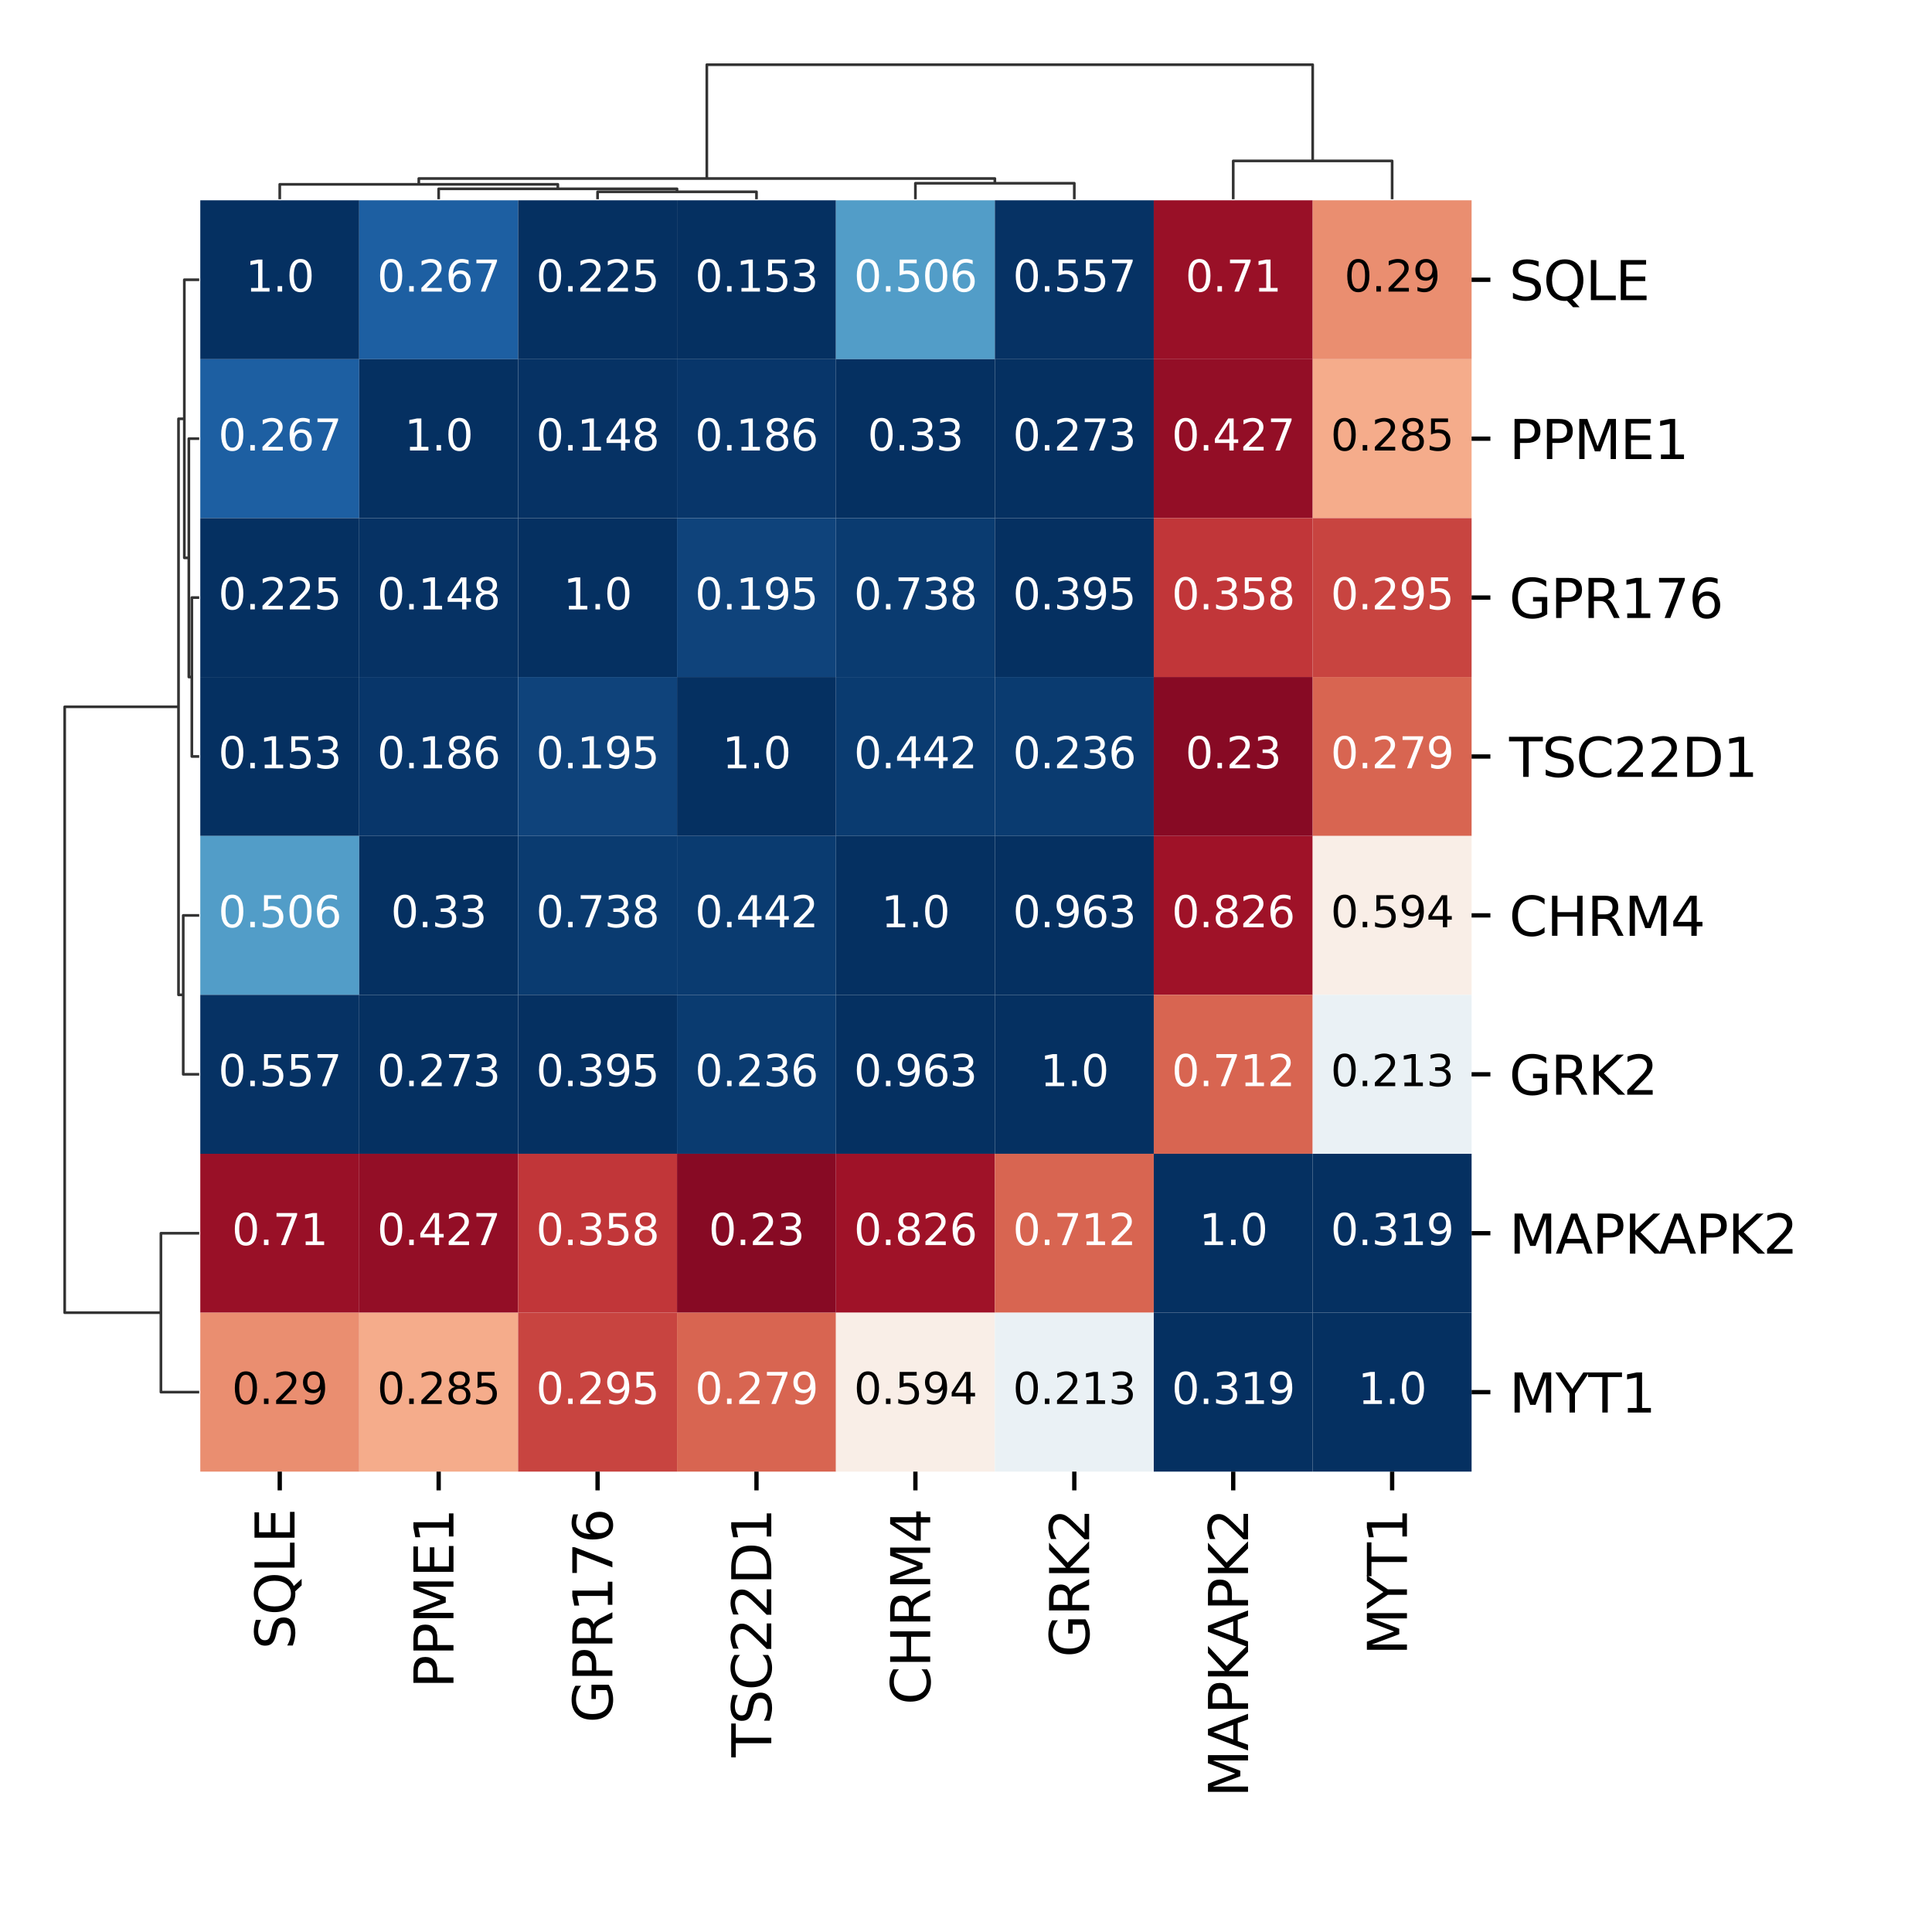 <?xml version="1.0" encoding="utf-8" standalone="no"?>
<!DOCTYPE svg PUBLIC "-//W3C//DTD SVG 1.1//EN"
  "http://www.w3.org/Graphics/SVG/1.1/DTD/svg11.dtd">
<svg xmlns:xlink="http://www.w3.org/1999/xlink" width="360pt" height="360pt" viewBox="0 0 360 360" xmlns="http://www.w3.org/2000/svg" version="1.1">
 <defs>
  <style type="text/css">*{stroke-linejoin: round; stroke-linecap: butt}</style>
 </defs>
 <g id="figure_1">
  <g id="patch_1">
   <path d="M 0 360 
L 360 360 
L 360 0 
L 0 0 
z
" style="fill: #ffffff"/>
  </g>
  <g id="axes_1">
   <g id="LineCollection_1">
    <path d="M 37.121 111.349 
L 35.745 111.349 
L 35.745 140.96 
L 37.121 140.96 
" clip-path="url(#pbe4c6b1e12)" style="fill: none; stroke: #333333; stroke-width: 0.5"/>
    <path d="M 37.121 81.738 
L 35.187 81.738 
L 35.187 126.154 
L 35.745 126.154 
" clip-path="url(#pbe4c6b1e12)" style="fill: none; stroke: #333333; stroke-width: 0.5"/>
    <path d="M 37.121 52.127 
L 34.347 52.127 
L 34.347 103.946 
L 35.187 103.946 
" clip-path="url(#pbe4c6b1e12)" style="fill: none; stroke: #333333; stroke-width: 0.5"/>
    <path d="M 37.121 170.571 
L 34.143 170.571 
L 34.143 200.182 
L 37.121 200.182 
" clip-path="url(#pbe4c6b1e12)" style="fill: none; stroke: #333333; stroke-width: 0.5"/>
    <path d="M 34.347 78.036 
L 33.263 78.036 
L 33.263 185.377 
L 34.143 185.377 
" clip-path="url(#pbe4c6b1e12)" style="fill: none; stroke: #333333; stroke-width: 0.5"/>
    <path d="M 37.121 229.793 
L 29.984 229.793 
L 29.984 259.404 
L 37.121 259.404 
" clip-path="url(#pbe4c6b1e12)" style="fill: none; stroke: #333333; stroke-width: 0.5"/>
    <path d="M 33.263 131.706 
L 12.053 131.706 
L 12.053 244.599 
L 29.984 244.599 
" clip-path="url(#pbe4c6b1e12)" style="fill: none; stroke: #333333; stroke-width: 0.5"/>
   </g>
  </g>
  <g id="axes_2">
   <g id="LineCollection_2">
    <path d="M 111.349 37.121 
L 111.349 35.745 
L 140.96 35.745 
L 140.96 37.121 
" clip-path="url(#p9eb40fc167)" style="fill: none; stroke: #333333; stroke-width: 0.5"/>
    <path d="M 81.738 37.121 
L 81.738 35.187 
L 126.154 35.187 
L 126.154 35.745 
" clip-path="url(#p9eb40fc167)" style="fill: none; stroke: #333333; stroke-width: 0.5"/>
    <path d="M 52.127 37.121 
L 52.127 34.347 
L 103.946 34.347 
L 103.946 35.187 
" clip-path="url(#p9eb40fc167)" style="fill: none; stroke: #333333; stroke-width: 0.5"/>
    <path d="M 170.571 37.121 
L 170.571 34.143 
L 200.182 34.143 
L 200.182 37.121 
" clip-path="url(#p9eb40fc167)" style="fill: none; stroke: #333333; stroke-width: 0.5"/>
    <path d="M 78.036 34.347 
L 78.036 33.263 
L 185.377 33.263 
L 185.377 34.143 
" clip-path="url(#p9eb40fc167)" style="fill: none; stroke: #333333; stroke-width: 0.5"/>
    <path d="M 229.793 37.121 
L 229.793 29.984 
L 259.404 29.984 
L 259.404 37.121 
" clip-path="url(#p9eb40fc167)" style="fill: none; stroke: #333333; stroke-width: 0.5"/>
    <path d="M 131.706 33.263 
L 131.706 12.053 
L 244.599 12.053 
L 244.599 29.984 
" clip-path="url(#p9eb40fc167)" style="fill: none; stroke: #333333; stroke-width: 0.5"/>
   </g>
  </g>
  <g id="axes_3">
   <g id="patch_2">
    <path d="M 37.321 274.21 
L 274.21 274.21 
L 274.21 37.321 
L 37.321 37.321 
z
" style="fill: #ffffff"/>
   </g>
   <g id="QuadMesh_1">
    <path d="M 37.321 37.321 
L 66.932 37.321 
L 66.932 66.932 
L 37.321 66.932 
L 37.321 37.321 
" clip-path="url(#pefe2476e19)" style="fill: #053061"/>
    <path d="M 66.932 37.321 
L 96.543 37.321 
L 96.543 66.932 
L 66.932 66.932 
L 66.932 37.321 
" clip-path="url(#pefe2476e19)" style="fill: #1d5fa2"/>
    <path d="M 96.543 37.321 
L 126.154 37.321 
L 126.154 66.932 
L 96.543 66.932 
L 96.543 37.321 
" clip-path="url(#pefe2476e19)" style="fill: #053061"/>
    <path d="M 126.154 37.321 
L 155.766 37.321 
L 155.766 66.932 
L 126.154 66.932 
L 126.154 37.321 
" clip-path="url(#pefe2476e19)" style="fill: #053061"/>
    <path d="M 155.766 37.321 
L 185.377 37.321 
L 185.377 66.932 
L 155.766 66.932 
L 155.766 37.321 
" clip-path="url(#pefe2476e19)" style="fill: #529dc8"/>
    <path d="M 185.377 37.321 
L 214.988 37.321 
L 214.988 66.932 
L 185.377 66.932 
L 185.377 37.321 
" clip-path="url(#pefe2476e19)" style="fill: #063264"/>
    <path d="M 214.988 37.321 
L 244.599 37.321 
L 244.599 66.932 
L 214.988 66.932 
L 214.988 37.321 
" clip-path="url(#pefe2476e19)" style="fill: #991027"/>
    <path d="M 244.599 37.321 
L 274.21 37.321 
L 274.21 66.932 
L 244.599 66.932 
L 244.599 37.321 
" clip-path="url(#pefe2476e19)" style="fill: #ea8e70"/>
    <path d="M 37.321 66.932 
L 66.932 66.932 
L 66.932 96.543 
L 37.321 96.543 
L 37.321 66.932 
" clip-path="url(#pefe2476e19)" style="fill: #1d5fa2"/>
    <path d="M 66.932 66.932 
L 96.543 66.932 
L 96.543 96.543 
L 66.932 96.543 
L 66.932 66.932 
" clip-path="url(#pefe2476e19)" style="fill: #053061"/>
    <path d="M 96.543 66.932 
L 126.154 66.932 
L 126.154 96.543 
L 96.543 96.543 
L 96.543 66.932 
" clip-path="url(#pefe2476e19)" style="fill: #063264"/>
    <path d="M 126.154 66.932 
L 155.766 66.932 
L 155.766 96.543 
L 126.154 96.543 
L 126.154 66.932 
" clip-path="url(#pefe2476e19)" style="fill: #08366a"/>
    <path d="M 155.766 66.932 
L 185.377 66.932 
L 185.377 96.543 
L 155.766 96.543 
L 155.766 66.932 
" clip-path="url(#pefe2476e19)" style="fill: #053061"/>
    <path d="M 185.377 66.932 
L 214.988 66.932 
L 214.988 96.543 
L 185.377 96.543 
L 185.377 66.932 
" clip-path="url(#pefe2476e19)" style="fill: #053061"/>
    <path d="M 214.988 66.932 
L 244.599 66.932 
L 244.599 96.543 
L 214.988 96.543 
L 214.988 66.932 
" clip-path="url(#pefe2476e19)" style="fill: #930e26"/>
    <path d="M 244.599 66.932 
L 274.21 66.932 
L 274.21 96.543 
L 244.599 96.543 
L 244.599 66.932 
" clip-path="url(#pefe2476e19)" style="fill: #f5ac8b"/>
    <path d="M 37.321 96.543 
L 66.932 96.543 
L 66.932 126.154 
L 37.321 126.154 
L 37.321 96.543 
" clip-path="url(#pefe2476e19)" style="fill: #053061"/>
    <path d="M 66.932 96.543 
L 96.543 96.543 
L 96.543 126.154 
L 66.932 126.154 
L 66.932 96.543 
" clip-path="url(#pefe2476e19)" style="fill: #063264"/>
    <path d="M 96.543 96.543 
L 126.154 96.543 
L 126.154 126.154 
L 96.543 126.154 
L 96.543 96.543 
" clip-path="url(#pefe2476e19)" style="fill: #053061"/>
    <path d="M 126.154 96.543 
L 155.766 96.543 
L 155.766 126.154 
L 126.154 126.154 
L 126.154 96.543 
" clip-path="url(#pefe2476e19)" style="fill: #0f437b"/>
    <path d="M 155.766 96.543 
L 185.377 96.543 
L 185.377 126.154 
L 155.766 126.154 
L 155.766 96.543 
" clip-path="url(#pefe2476e19)" style="fill: #0a3b70"/>
    <path d="M 185.377 96.543 
L 214.988 96.543 
L 214.988 126.154 
L 185.377 126.154 
L 185.377 96.543 
" clip-path="url(#pefe2476e19)" style="fill: #053061"/>
    <path d="M 214.988 96.543 
L 244.599 96.543 
L 244.599 126.154 
L 214.988 126.154 
L 214.988 96.543 
" clip-path="url(#pefe2476e19)" style="fill: #c13639"/>
    <path d="M 244.599 96.543 
L 274.21 96.543 
L 274.21 126.154 
L 244.599 126.154 
L 244.599 96.543 
" clip-path="url(#pefe2476e19)" style="fill: #c84440"/>
    <path d="M 37.321 126.154 
L 66.932 126.154 
L 66.932 155.766 
L 37.321 155.766 
L 37.321 126.154 
" clip-path="url(#pefe2476e19)" style="fill: #053061"/>
    <path d="M 66.932 126.154 
L 96.543 126.154 
L 96.543 155.766 
L 66.932 155.766 
L 66.932 126.154 
" clip-path="url(#pefe2476e19)" style="fill: #08366a"/>
    <path d="M 96.543 126.154 
L 126.154 126.154 
L 126.154 155.766 
L 96.543 155.766 
L 96.543 126.154 
" clip-path="url(#pefe2476e19)" style="fill: #0f437b"/>
    <path d="M 126.154 126.154 
L 155.766 126.154 
L 155.766 155.766 
L 126.154 155.766 
L 126.154 126.154 
" clip-path="url(#pefe2476e19)" style="fill: #053061"/>
    <path d="M 155.766 126.154 
L 185.377 126.154 
L 185.377 155.766 
L 155.766 155.766 
L 155.766 126.154 
" clip-path="url(#pefe2476e19)" style="fill: #0a3b70"/>
    <path d="M 185.377 126.154 
L 214.988 126.154 
L 214.988 155.766 
L 185.377 155.766 
L 185.377 126.154 
" clip-path="url(#pefe2476e19)" style="fill: #0a3b70"/>
    <path d="M 214.988 126.154 
L 244.599 126.154 
L 244.599 155.766 
L 214.988 155.766 
L 214.988 126.154 
" clip-path="url(#pefe2476e19)" style="fill: #870a24"/>
    <path d="M 244.599 126.154 
L 274.21 126.154 
L 274.21 155.766 
L 244.599 155.766 
L 244.599 126.154 
" clip-path="url(#pefe2476e19)" style="fill: #d86551"/>
    <path d="M 37.321 155.766 
L 66.932 155.766 
L 66.932 185.377 
L 37.321 185.377 
L 37.321 155.766 
" clip-path="url(#pefe2476e19)" style="fill: #529dc8"/>
    <path d="M 66.932 155.766 
L 96.543 155.766 
L 96.543 185.377 
L 66.932 185.377 
L 66.932 155.766 
" clip-path="url(#pefe2476e19)" style="fill: #053061"/>
    <path d="M 96.543 155.766 
L 126.154 155.766 
L 126.154 185.377 
L 96.543 185.377 
L 96.543 155.766 
" clip-path="url(#pefe2476e19)" style="fill: #0a3b70"/>
    <path d="M 126.154 155.766 
L 155.766 155.766 
L 155.766 185.377 
L 126.154 185.377 
L 126.154 155.766 
" clip-path="url(#pefe2476e19)" style="fill: #0a3b70"/>
    <path d="M 155.766 155.766 
L 185.377 155.766 
L 185.377 185.377 
L 155.766 185.377 
L 155.766 155.766 
" clip-path="url(#pefe2476e19)" style="fill: #053061"/>
    <path d="M 185.377 155.766 
L 214.988 155.766 
L 214.988 185.377 
L 185.377 185.377 
L 185.377 155.766 
" clip-path="url(#pefe2476e19)" style="fill: #053061"/>
    <path d="M 214.988 155.766 
L 244.599 155.766 
L 244.599 185.377 
L 214.988 185.377 
L 214.988 155.766 
" clip-path="url(#pefe2476e19)" style="fill: #9f1228"/>
    <path d="M 244.599 155.766 
L 274.21 155.766 
L 274.21 185.377 
L 244.599 185.377 
L 244.599 155.766 
" clip-path="url(#pefe2476e19)" style="fill: #f9eee7"/>
    <path d="M 37.321 185.377 
L 66.932 185.377 
L 66.932 214.988 
L 37.321 214.988 
L 37.321 185.377 
" clip-path="url(#pefe2476e19)" style="fill: #063264"/>
    <path d="M 66.932 185.377 
L 96.543 185.377 
L 96.543 214.988 
L 66.932 214.988 
L 66.932 185.377 
" clip-path="url(#pefe2476e19)" style="fill: #053061"/>
    <path d="M 96.543 185.377 
L 126.154 185.377 
L 126.154 214.988 
L 96.543 214.988 
L 96.543 185.377 
" clip-path="url(#pefe2476e19)" style="fill: #053061"/>
    <path d="M 126.154 185.377 
L 155.766 185.377 
L 155.766 214.988 
L 126.154 214.988 
L 126.154 185.377 
" clip-path="url(#pefe2476e19)" style="fill: #0a3b70"/>
    <path d="M 155.766 185.377 
L 185.377 185.377 
L 185.377 214.988 
L 155.766 214.988 
L 155.766 185.377 
" clip-path="url(#pefe2476e19)" style="fill: #053061"/>
    <path d="M 185.377 185.377 
L 214.988 185.377 
L 214.988 214.988 
L 185.377 214.988 
L 185.377 185.377 
" clip-path="url(#pefe2476e19)" style="fill: #053061"/>
    <path d="M 214.988 185.377 
L 244.599 185.377 
L 244.599 214.988 
L 214.988 214.988 
L 214.988 185.377 
" clip-path="url(#pefe2476e19)" style="fill: #d86551"/>
    <path d="M 244.599 185.377 
L 274.21 185.377 
L 274.21 214.988 
L 244.599 214.988 
L 244.599 185.377 
" clip-path="url(#pefe2476e19)" style="fill: #eaf1f5"/>
    <path d="M 37.321 214.988 
L 66.932 214.988 
L 66.932 244.599 
L 37.321 244.599 
L 37.321 214.988 
" clip-path="url(#pefe2476e19)" style="fill: #991027"/>
    <path d="M 66.932 214.988 
L 96.543 214.988 
L 96.543 244.599 
L 66.932 244.599 
L 66.932 214.988 
" clip-path="url(#pefe2476e19)" style="fill: #930e26"/>
    <path d="M 96.543 214.988 
L 126.154 214.988 
L 126.154 244.599 
L 96.543 244.599 
L 96.543 214.988 
" clip-path="url(#pefe2476e19)" style="fill: #c13639"/>
    <path d="M 126.154 214.988 
L 155.766 214.988 
L 155.766 244.599 
L 126.154 244.599 
L 126.154 214.988 
" clip-path="url(#pefe2476e19)" style="fill: #870a24"/>
    <path d="M 155.766 214.988 
L 185.377 214.988 
L 185.377 244.599 
L 155.766 244.599 
L 155.766 214.988 
" clip-path="url(#pefe2476e19)" style="fill: #9f1228"/>
    <path d="M 185.377 214.988 
L 214.988 214.988 
L 214.988 244.599 
L 185.377 244.599 
L 185.377 214.988 
" clip-path="url(#pefe2476e19)" style="fill: #d86551"/>
    <path d="M 214.988 214.988 
L 244.599 214.988 
L 244.599 244.599 
L 214.988 244.599 
L 214.988 214.988 
" clip-path="url(#pefe2476e19)" style="fill: #053061"/>
    <path d="M 244.599 214.988 
L 274.21 214.988 
L 274.21 244.599 
L 244.599 244.599 
L 244.599 214.988 
" clip-path="url(#pefe2476e19)" style="fill: #053061"/>
    <path d="M 37.321 244.599 
L 66.932 244.599 
L 66.932 274.21 
L 37.321 274.21 
L 37.321 244.599 
" clip-path="url(#pefe2476e19)" style="fill: #ea8e70"/>
    <path d="M 66.932 244.599 
L 96.543 244.599 
L 96.543 274.21 
L 66.932 274.21 
L 66.932 244.599 
" clip-path="url(#pefe2476e19)" style="fill: #f5ac8b"/>
    <path d="M 96.543 244.599 
L 126.154 244.599 
L 126.154 274.21 
L 96.543 274.21 
L 96.543 244.599 
" clip-path="url(#pefe2476e19)" style="fill: #c84440"/>
    <path d="M 126.154 244.599 
L 155.766 244.599 
L 155.766 274.21 
L 126.154 274.21 
L 126.154 244.599 
" clip-path="url(#pefe2476e19)" style="fill: #d86551"/>
    <path d="M 155.766 244.599 
L 185.377 244.599 
L 185.377 274.21 
L 155.766 274.21 
L 155.766 244.599 
" clip-path="url(#pefe2476e19)" style="fill: #f9eee7"/>
    <path d="M 185.377 244.599 
L 214.988 244.599 
L 214.988 274.21 
L 185.377 274.21 
L 185.377 244.599 
" clip-path="url(#pefe2476e19)" style="fill: #eaf1f5"/>
    <path d="M 214.988 244.599 
L 244.599 244.599 
L 244.599 274.21 
L 214.988 274.21 
L 214.988 244.599 
" clip-path="url(#pefe2476e19)" style="fill: #053061"/>
    <path d="M 244.599 244.599 
L 274.21 244.599 
L 274.21 274.21 
L 244.599 274.21 
L 244.599 244.599 
" clip-path="url(#pefe2476e19)" style="fill: #053061"/>
   </g>
   <g id="matplotlib.axis_1">
    <g id="xtick_1">
     <g id="line2d_1">
      <defs>
       <path id="me9c9530a29" d="M 0 0 
L 0 3.5 
" style="stroke: #000000; stroke-width: 0.8"/>
      </defs>
      <g>
       <use xlink:href="#me9c9530a29" x="52.127" y="274.21" style="stroke: #000000; stroke-width: 0.8"/>
      </g>
     </g>
     <g id="text_1">
      <!-- SQLE -->
      <g transform="translate(54.886 307.321) rotate(-90) scale(0.1 -0.1)">
       <defs>
        <path id="DejaVuSans-53" d="M 3425 4513 
L 3425 3897 
Q 3066 4069 2747 4153 
Q 2428 4238 2131 4238 
Q 1616 4238 1336 4038 
Q 1056 3838 1056 3469 
Q 1056 3159 1242 3001 
Q 1428 2844 1947 2747 
L 2328 2669 
Q 3034 2534 3370 2195 
Q 3706 1856 3706 1288 
Q 3706 609 3251 259 
Q 2797 -91 1919 -91 
Q 1588 -91 1214 -16 
Q 841 59 441 206 
L 441 856 
Q 825 641 1194 531 
Q 1563 422 1919 422 
Q 2459 422 2753 634 
Q 3047 847 3047 1241 
Q 3047 1584 2836 1778 
Q 2625 1972 2144 2069 
L 1759 2144 
Q 1053 2284 737 2584 
Q 422 2884 422 3419 
Q 422 4038 858 4394 
Q 1294 4750 2059 4750 
Q 2388 4750 2728 4690 
Q 3069 4631 3425 4513 
z
" transform="scale(0.016)"/>
        <path id="DejaVuSans-51" d="M 2522 4238 
Q 1834 4238 1429 3725 
Q 1025 3213 1025 2328 
Q 1025 1447 1429 934 
Q 1834 422 2522 422 
Q 3209 422 3611 934 
Q 4013 1447 4013 2328 
Q 4013 3213 3611 3725 
Q 3209 4238 2522 4238 
z
M 3406 84 
L 4238 -825 
L 3475 -825 
L 2784 -78 
Q 2681 -84 2626 -87 
Q 2572 -91 2522 -91 
Q 1538 -91 948 567 
Q 359 1225 359 2328 
Q 359 3434 948 4092 
Q 1538 4750 2522 4750 
Q 3503 4750 4090 4092 
Q 4678 3434 4678 2328 
Q 4678 1516 4351 937 
Q 4025 359 3406 84 
z
" transform="scale(0.016)"/>
        <path id="DejaVuSans-4c" d="M 628 4666 
L 1259 4666 
L 1259 531 
L 3531 531 
L 3531 0 
L 628 0 
L 628 4666 
z
" transform="scale(0.016)"/>
        <path id="DejaVuSans-45" d="M 628 4666 
L 3578 4666 
L 3578 4134 
L 1259 4134 
L 1259 2753 
L 3481 2753 
L 3481 2222 
L 1259 2222 
L 1259 531 
L 3634 531 
L 3634 0 
L 628 0 
L 628 4666 
z
" transform="scale(0.016)"/>
       </defs>
       <use xlink:href="#DejaVuSans-53"/>
       <use xlink:href="#DejaVuSans-51" x="63.477"/>
       <use xlink:href="#DejaVuSans-4c" x="142.188"/>
       <use xlink:href="#DejaVuSans-45" x="197.9"/>
      </g>
     </g>
    </g>
    <g id="xtick_2">
     <g id="line2d_2">
      <g>
       <use xlink:href="#me9c9530a29" x="81.738" y="274.21" style="stroke: #000000; stroke-width: 0.8"/>
      </g>
     </g>
     <g id="text_2">
      <!-- PPME1 -->
      <g transform="translate(84.497 314.579) rotate(-90) scale(0.1 -0.1)">
       <defs>
        <path id="DejaVuSans-50" d="M 1259 4147 
L 1259 2394 
L 2053 2394 
Q 2494 2394 2734 2622 
Q 2975 2850 2975 3272 
Q 2975 3691 2734 3919 
Q 2494 4147 2053 4147 
L 1259 4147 
z
M 628 4666 
L 2053 4666 
Q 2838 4666 3239 4311 
Q 3641 3956 3641 3272 
Q 3641 2581 3239 2228 
Q 2838 1875 2053 1875 
L 1259 1875 
L 1259 0 
L 628 0 
L 628 4666 
z
" transform="scale(0.016)"/>
        <path id="DejaVuSans-4d" d="M 628 4666 
L 1569 4666 
L 2759 1491 
L 3956 4666 
L 4897 4666 
L 4897 0 
L 4281 0 
L 4281 4097 
L 3078 897 
L 2444 897 
L 1241 4097 
L 1241 0 
L 628 0 
L 628 4666 
z
" transform="scale(0.016)"/>
        <path id="DejaVuSans-31" d="M 794 531 
L 1825 531 
L 1825 4091 
L 703 3866 
L 703 4441 
L 1819 4666 
L 2450 4666 
L 2450 531 
L 3481 531 
L 3481 0 
L 794 0 
L 794 531 
z
" transform="scale(0.016)"/>
       </defs>
       <use xlink:href="#DejaVuSans-50"/>
       <use xlink:href="#DejaVuSans-50" x="60.303"/>
       <use xlink:href="#DejaVuSans-4d" x="120.605"/>
       <use xlink:href="#DejaVuSans-45" x="206.885"/>
       <use xlink:href="#DejaVuSans-31" x="270.068"/>
      </g>
     </g>
    </g>
    <g id="xtick_3">
     <g id="line2d_3">
      <g>
       <use xlink:href="#me9c9530a29" x="111.349" y="274.21" style="stroke: #000000; stroke-width: 0.8"/>
      </g>
     </g>
     <g id="text_3">
      <!-- GPR176 -->
      <g transform="translate(114.108 321.024) rotate(-90) scale(0.1 -0.1)">
       <defs>
        <path id="DejaVuSans-47" d="M 3809 666 
L 3809 1919 
L 2778 1919 
L 2778 2438 
L 4434 2438 
L 4434 434 
Q 4069 175 3628 42 
Q 3188 -91 2688 -91 
Q 1594 -91 976 548 
Q 359 1188 359 2328 
Q 359 3472 976 4111 
Q 1594 4750 2688 4750 
Q 3144 4750 3555 4637 
Q 3966 4525 4313 4306 
L 4313 3634 
Q 3963 3931 3569 4081 
Q 3175 4231 2741 4231 
Q 1884 4231 1454 3753 
Q 1025 3275 1025 2328 
Q 1025 1384 1454 906 
Q 1884 428 2741 428 
Q 3075 428 3337 486 
Q 3600 544 3809 666 
z
" transform="scale(0.016)"/>
        <path id="DejaVuSans-52" d="M 2841 2188 
Q 3044 2119 3236 1894 
Q 3428 1669 3622 1275 
L 4263 0 
L 3584 0 
L 2988 1197 
Q 2756 1666 2539 1819 
Q 2322 1972 1947 1972 
L 1259 1972 
L 1259 0 
L 628 0 
L 628 4666 
L 2053 4666 
Q 2853 4666 3247 4331 
Q 3641 3997 3641 3322 
Q 3641 2881 3436 2590 
Q 3231 2300 2841 2188 
z
M 1259 4147 
L 1259 2491 
L 2053 2491 
Q 2509 2491 2742 2702 
Q 2975 2913 2975 3322 
Q 2975 3731 2742 3939 
Q 2509 4147 2053 4147 
L 1259 4147 
z
" transform="scale(0.016)"/>
        <path id="DejaVuSans-37" d="M 525 4666 
L 3525 4666 
L 3525 4397 
L 1831 0 
L 1172 0 
L 2766 4134 
L 525 4134 
L 525 4666 
z
" transform="scale(0.016)"/>
        <path id="DejaVuSans-36" d="M 2113 2584 
Q 1688 2584 1439 2293 
Q 1191 2003 1191 1497 
Q 1191 994 1439 701 
Q 1688 409 2113 409 
Q 2538 409 2786 701 
Q 3034 994 3034 1497 
Q 3034 2003 2786 2293 
Q 2538 2584 2113 2584 
z
M 3366 4563 
L 3366 3988 
Q 3128 4100 2886 4159 
Q 2644 4219 2406 4219 
Q 1781 4219 1451 3797 
Q 1122 3375 1075 2522 
Q 1259 2794 1537 2939 
Q 1816 3084 2150 3084 
Q 2853 3084 3261 2657 
Q 3669 2231 3669 1497 
Q 3669 778 3244 343 
Q 2819 -91 2113 -91 
Q 1303 -91 875 529 
Q 447 1150 447 2328 
Q 447 3434 972 4092 
Q 1497 4750 2381 4750 
Q 2619 4750 2861 4703 
Q 3103 4656 3366 4563 
z
" transform="scale(0.016)"/>
       </defs>
       <use xlink:href="#DejaVuSans-47"/>
       <use xlink:href="#DejaVuSans-50" x="77.49"/>
       <use xlink:href="#DejaVuSans-52" x="137.793"/>
       <use xlink:href="#DejaVuSans-31" x="207.275"/>
       <use xlink:href="#DejaVuSans-37" x="270.898"/>
       <use xlink:href="#DejaVuSans-36" x="334.521"/>
      </g>
     </g>
    </g>
    <g id="xtick_4">
     <g id="line2d_4">
      <g>
       <use xlink:href="#me9c9530a29" x="140.96" y="274.21" style="stroke: #000000; stroke-width: 0.8"/>
      </g>
     </g>
     <g id="text_4">
      <!-- TSC22D1 -->
      <g transform="translate(143.719 327.437) rotate(-90) scale(0.1 -0.1)">
       <defs>
        <path id="DejaVuSans-54" d="M -19 4666 
L 3928 4666 
L 3928 4134 
L 2272 4134 
L 2272 0 
L 1638 0 
L 1638 4134 
L -19 4134 
L -19 4666 
z
" transform="scale(0.016)"/>
        <path id="DejaVuSans-43" d="M 4122 4306 
L 4122 3641 
Q 3803 3938 3442 4084 
Q 3081 4231 2675 4231 
Q 1875 4231 1450 3742 
Q 1025 3253 1025 2328 
Q 1025 1406 1450 917 
Q 1875 428 2675 428 
Q 3081 428 3442 575 
Q 3803 722 4122 1019 
L 4122 359 
Q 3791 134 3420 21 
Q 3050 -91 2638 -91 
Q 1578 -91 968 557 
Q 359 1206 359 2328 
Q 359 3453 968 4101 
Q 1578 4750 2638 4750 
Q 3056 4750 3426 4639 
Q 3797 4528 4122 4306 
z
" transform="scale(0.016)"/>
        <path id="DejaVuSans-32" d="M 1228 531 
L 3431 531 
L 3431 0 
L 469 0 
L 469 531 
Q 828 903 1448 1529 
Q 2069 2156 2228 2338 
Q 2531 2678 2651 2914 
Q 2772 3150 2772 3378 
Q 2772 3750 2511 3984 
Q 2250 4219 1831 4219 
Q 1534 4219 1204 4116 
Q 875 4013 500 3803 
L 500 4441 
Q 881 4594 1212 4672 
Q 1544 4750 1819 4750 
Q 2544 4750 2975 4387 
Q 3406 4025 3406 3419 
Q 3406 3131 3298 2873 
Q 3191 2616 2906 2266 
Q 2828 2175 2409 1742 
Q 1991 1309 1228 531 
z
" transform="scale(0.016)"/>
        <path id="DejaVuSans-44" d="M 1259 4147 
L 1259 519 
L 2022 519 
Q 2988 519 3436 956 
Q 3884 1394 3884 2338 
Q 3884 3275 3436 3711 
Q 2988 4147 2022 4147 
L 1259 4147 
z
M 628 4666 
L 1925 4666 
Q 3281 4666 3915 4102 
Q 4550 3538 4550 2338 
Q 4550 1131 3912 565 
Q 3275 0 1925 0 
L 628 0 
L 628 4666 
z
" transform="scale(0.016)"/>
       </defs>
       <use xlink:href="#DejaVuSans-54"/>
       <use xlink:href="#DejaVuSans-53" x="61.084"/>
       <use xlink:href="#DejaVuSans-43" x="124.561"/>
       <use xlink:href="#DejaVuSans-32" x="194.385"/>
       <use xlink:href="#DejaVuSans-32" x="258.008"/>
       <use xlink:href="#DejaVuSans-44" x="321.631"/>
       <use xlink:href="#DejaVuSans-31" x="398.633"/>
      </g>
     </g>
    </g>
    <g id="xtick_5">
     <g id="line2d_5">
      <g>
       <use xlink:href="#me9c9530a29" x="170.571" y="274.21" style="stroke: #000000; stroke-width: 0.8"/>
      </g>
     </g>
     <g id="text_5">
      <!-- CHRM4 -->
      <g transform="translate(173.33 317.652) rotate(-90) scale(0.1 -0.1)">
       <defs>
        <path id="DejaVuSans-48" d="M 628 4666 
L 1259 4666 
L 1259 2753 
L 3553 2753 
L 3553 4666 
L 4184 4666 
L 4184 0 
L 3553 0 
L 3553 2222 
L 1259 2222 
L 1259 0 
L 628 0 
L 628 4666 
z
" transform="scale(0.016)"/>
        <path id="DejaVuSans-34" d="M 2419 4116 
L 825 1625 
L 2419 1625 
L 2419 4116 
z
M 2253 4666 
L 3047 4666 
L 3047 1625 
L 3713 1625 
L 3713 1100 
L 3047 1100 
L 3047 0 
L 2419 0 
L 2419 1100 
L 313 1100 
L 313 1709 
L 2253 4666 
z
" transform="scale(0.016)"/>
       </defs>
       <use xlink:href="#DejaVuSans-43"/>
       <use xlink:href="#DejaVuSans-48" x="69.824"/>
       <use xlink:href="#DejaVuSans-52" x="145.02"/>
       <use xlink:href="#DejaVuSans-4d" x="214.502"/>
       <use xlink:href="#DejaVuSans-34" x="300.781"/>
      </g>
     </g>
    </g>
    <g id="xtick_6">
     <g id="line2d_6">
      <g>
       <use xlink:href="#me9c9530a29" x="200.182" y="274.21" style="stroke: #000000; stroke-width: 0.8"/>
      </g>
     </g>
     <g id="text_6">
      <!-- GRK2 -->
      <g transform="translate(202.942 308.827) rotate(-90) scale(0.1 -0.1)">
       <defs>
        <path id="DejaVuSans-4b" d="M 628 4666 
L 1259 4666 
L 1259 2694 
L 3353 4666 
L 4166 4666 
L 1850 2491 
L 4331 0 
L 3500 0 
L 1259 2247 
L 1259 0 
L 628 0 
L 628 4666 
z
" transform="scale(0.016)"/>
       </defs>
       <use xlink:href="#DejaVuSans-47"/>
       <use xlink:href="#DejaVuSans-52" x="77.49"/>
       <use xlink:href="#DejaVuSans-4b" x="146.973"/>
       <use xlink:href="#DejaVuSans-32" x="212.549"/>
      </g>
     </g>
    </g>
    <g id="xtick_7">
     <g id="line2d_7">
      <g>
       <use xlink:href="#me9c9530a29" x="229.793" y="274.21" style="stroke: #000000; stroke-width: 0.8"/>
      </g>
     </g>
     <g id="text_7">
      <!-- MAPKAPK2 -->
      <g transform="translate(232.553 334.882) rotate(-90) scale(0.1 -0.1)">
       <defs>
        <path id="DejaVuSans-41" d="M 2188 4044 
L 1331 1722 
L 3047 1722 
L 2188 4044 
z
M 1831 4666 
L 2547 4666 
L 4325 0 
L 3669 0 
L 3244 1197 
L 1141 1197 
L 716 0 
L 50 0 
L 1831 4666 
z
" transform="scale(0.016)"/>
       </defs>
       <use xlink:href="#DejaVuSans-4d"/>
       <use xlink:href="#DejaVuSans-41" x="86.279"/>
       <use xlink:href="#DejaVuSans-50" x="154.688"/>
       <use xlink:href="#DejaVuSans-4b" x="214.99"/>
       <use xlink:href="#DejaVuSans-41" x="278.816"/>
       <use xlink:href="#DejaVuSans-50" x="347.225"/>
       <use xlink:href="#DejaVuSans-4b" x="407.527"/>
       <use xlink:href="#DejaVuSans-32" x="473.104"/>
      </g>
     </g>
    </g>
    <g id="xtick_8">
     <g id="line2d_8">
      <g>
       <use xlink:href="#me9c9530a29" x="259.404" y="274.21" style="stroke: #000000; stroke-width: 0.8"/>
      </g>
     </g>
     <g id="text_8">
      <!-- MYT1 -->
      <g transform="translate(262.164 308.416) rotate(-90) scale(0.1 -0.1)">
       <defs>
        <path id="DejaVuSans-59" d="M -13 4666 
L 666 4666 
L 1959 2747 
L 3244 4666 
L 3922 4666 
L 2272 2222 
L 2272 0 
L 1638 0 
L 1638 2222 
L -13 4666 
z
" transform="scale(0.016)"/>
       </defs>
       <use xlink:href="#DejaVuSans-4d"/>
       <use xlink:href="#DejaVuSans-59" x="86.279"/>
       <use xlink:href="#DejaVuSans-54" x="147.363"/>
       <use xlink:href="#DejaVuSans-31" x="208.447"/>
      </g>
     </g>
    </g>
   </g>
   <g id="matplotlib.axis_2">
    <g id="ytick_1">
     <g id="line2d_9">
      <defs>
       <path id="m2c58819569" d="M 0 0 
L 3.5 0 
" style="stroke: #000000; stroke-width: 0.8"/>
      </defs>
      <g>
       <use xlink:href="#m2c58819569" x="274.21" y="52.127" style="stroke: #000000; stroke-width: 0.8"/>
      </g>
     </g>
     <g id="text_9">
      <!-- SQLE -->
      <g transform="translate(281.21 55.926) scale(0.1 -0.1)">
       <use xlink:href="#DejaVuSans-53"/>
       <use xlink:href="#DejaVuSans-51" x="63.477"/>
       <use xlink:href="#DejaVuSans-4c" x="142.188"/>
       <use xlink:href="#DejaVuSans-45" x="197.9"/>
      </g>
     </g>
    </g>
    <g id="ytick_2">
     <g id="line2d_10">
      <g>
       <use xlink:href="#m2c58819569" x="274.21" y="81.738" style="stroke: #000000; stroke-width: 0.8"/>
      </g>
     </g>
     <g id="text_10">
      <!-- PPME1 -->
      <g transform="translate(281.21 85.537) scale(0.1 -0.1)">
       <use xlink:href="#DejaVuSans-50"/>
       <use xlink:href="#DejaVuSans-50" x="60.303"/>
       <use xlink:href="#DejaVuSans-4d" x="120.605"/>
       <use xlink:href="#DejaVuSans-45" x="206.885"/>
       <use xlink:href="#DejaVuSans-31" x="270.068"/>
      </g>
     </g>
    </g>
    <g id="ytick_3">
     <g id="line2d_11">
      <g>
       <use xlink:href="#m2c58819569" x="274.21" y="111.349" style="stroke: #000000; stroke-width: 0.8"/>
      </g>
     </g>
     <g id="text_11">
      <!-- GPR176 -->
      <g transform="translate(281.21 115.148) scale(0.1 -0.1)">
       <use xlink:href="#DejaVuSans-47"/>
       <use xlink:href="#DejaVuSans-50" x="77.49"/>
       <use xlink:href="#DejaVuSans-52" x="137.793"/>
       <use xlink:href="#DejaVuSans-31" x="207.275"/>
       <use xlink:href="#DejaVuSans-37" x="270.898"/>
       <use xlink:href="#DejaVuSans-36" x="334.521"/>
      </g>
     </g>
    </g>
    <g id="ytick_4">
     <g id="line2d_12">
      <g>
       <use xlink:href="#m2c58819569" x="274.21" y="140.96" style="stroke: #000000; stroke-width: 0.8"/>
      </g>
     </g>
     <g id="text_12">
      <!-- TSC22D1 -->
      <g transform="translate(281.21 144.759) scale(0.1 -0.1)">
       <use xlink:href="#DejaVuSans-54"/>
       <use xlink:href="#DejaVuSans-53" x="61.084"/>
       <use xlink:href="#DejaVuSans-43" x="124.561"/>
       <use xlink:href="#DejaVuSans-32" x="194.385"/>
       <use xlink:href="#DejaVuSans-32" x="258.008"/>
       <use xlink:href="#DejaVuSans-44" x="321.631"/>
       <use xlink:href="#DejaVuSans-31" x="398.633"/>
      </g>
     </g>
    </g>
    <g id="ytick_5">
     <g id="line2d_13">
      <g>
       <use xlink:href="#m2c58819569" x="274.21" y="170.571" style="stroke: #000000; stroke-width: 0.8"/>
      </g>
     </g>
     <g id="text_13">
      <!-- CHRM4 -->
      <g transform="translate(281.21 174.37) scale(0.1 -0.1)">
       <use xlink:href="#DejaVuSans-43"/>
       <use xlink:href="#DejaVuSans-48" x="69.824"/>
       <use xlink:href="#DejaVuSans-52" x="145.02"/>
       <use xlink:href="#DejaVuSans-4d" x="214.502"/>
       <use xlink:href="#DejaVuSans-34" x="300.781"/>
      </g>
     </g>
    </g>
    <g id="ytick_6">
     <g id="line2d_14">
      <g>
       <use xlink:href="#m2c58819569" x="274.21" y="200.182" style="stroke: #000000; stroke-width: 0.8"/>
      </g>
     </g>
     <g id="text_14">
      <!-- GRK2 -->
      <g transform="translate(281.21 203.981) scale(0.1 -0.1)">
       <use xlink:href="#DejaVuSans-47"/>
       <use xlink:href="#DejaVuSans-52" x="77.49"/>
       <use xlink:href="#DejaVuSans-4b" x="146.973"/>
       <use xlink:href="#DejaVuSans-32" x="212.549"/>
      </g>
     </g>
    </g>
    <g id="ytick_7">
     <g id="line2d_15">
      <g>
       <use xlink:href="#m2c58819569" x="274.21" y="229.793" style="stroke: #000000; stroke-width: 0.8"/>
      </g>
     </g>
     <g id="text_15">
      <!-- MAPKAPK2 -->
      <g transform="translate(281.21 233.593) scale(0.1 -0.1)">
       <use xlink:href="#DejaVuSans-4d"/>
       <use xlink:href="#DejaVuSans-41" x="86.279"/>
       <use xlink:href="#DejaVuSans-50" x="154.688"/>
       <use xlink:href="#DejaVuSans-4b" x="214.99"/>
       <use xlink:href="#DejaVuSans-41" x="278.816"/>
       <use xlink:href="#DejaVuSans-50" x="347.225"/>
       <use xlink:href="#DejaVuSans-4b" x="407.527"/>
       <use xlink:href="#DejaVuSans-32" x="473.104"/>
      </g>
     </g>
    </g>
    <g id="ytick_8">
     <g id="line2d_16">
      <g>
       <use xlink:href="#m2c58819569" x="274.21" y="259.404" style="stroke: #000000; stroke-width: 0.8"/>
      </g>
     </g>
     <g id="text_16">
      <!-- MYT1 -->
      <g transform="translate(281.21 263.204) scale(0.1 -0.1)">
       <use xlink:href="#DejaVuSans-4d"/>
       <use xlink:href="#DejaVuSans-59" x="86.279"/>
       <use xlink:href="#DejaVuSans-54" x="147.363"/>
       <use xlink:href="#DejaVuSans-31" x="208.447"/>
      </g>
     </g>
    </g>
   </g>
   <g id="text_17">
    <!-- 1.0 -->
    <g style="fill: #ffffff" transform="translate(45.765 54.334) scale(0.08 -0.08)">
     <defs>
      <path id="DejaVuSans-2e" d="M 684 794 
L 1344 794 
L 1344 0 
L 684 0 
L 684 794 
z
" transform="scale(0.016)"/>
      <path id="DejaVuSans-30" d="M 2034 4250 
Q 1547 4250 1301 3770 
Q 1056 3291 1056 2328 
Q 1056 1369 1301 889 
Q 1547 409 2034 409 
Q 2525 409 2770 889 
Q 3016 1369 3016 2328 
Q 3016 3291 2770 3770 
Q 2525 4250 2034 4250 
z
M 2034 4750 
Q 2819 4750 3233 4129 
Q 3647 3509 3647 2328 
Q 3647 1150 3233 529 
Q 2819 -91 2034 -91 
Q 1250 -91 836 529 
Q 422 1150 422 2328 
Q 422 3509 836 4129 
Q 1250 4750 2034 4750 
z
" transform="scale(0.016)"/>
     </defs>
     <use xlink:href="#DejaVuSans-31"/>
     <use xlink:href="#DejaVuSans-2e" x="63.623"/>
     <use xlink:href="#DejaVuSans-30" x="95.41"/>
    </g>
   </g>
   <g id="text_18">
    <!-- 0.267 -->
    <g style="fill: #ffffff" transform="translate(70.286 54.334) scale(0.08 -0.08)">
     <use xlink:href="#DejaVuSans-30"/>
     <use xlink:href="#DejaVuSans-2e" x="63.623"/>
     <use xlink:href="#DejaVuSans-32" x="95.41"/>
     <use xlink:href="#DejaVuSans-36" x="159.033"/>
     <use xlink:href="#DejaVuSans-37" x="222.656"/>
    </g>
   </g>
   <g id="text_19">
    <!-- 0.225 -->
    <g style="fill: #ffffff" transform="translate(99.898 54.334) scale(0.08 -0.08)">
     <defs>
      <path id="DejaVuSans-35" d="M 691 4666 
L 3169 4666 
L 3169 4134 
L 1269 4134 
L 1269 2991 
Q 1406 3038 1543 3061 
Q 1681 3084 1819 3084 
Q 2600 3084 3056 2656 
Q 3513 2228 3513 1497 
Q 3513 744 3044 326 
Q 2575 -91 1722 -91 
Q 1428 -91 1123 -41 
Q 819 9 494 109 
L 494 744 
Q 775 591 1075 516 
Q 1375 441 1709 441 
Q 2250 441 2565 725 
Q 2881 1009 2881 1497 
Q 2881 1984 2565 2268 
Q 2250 2553 1709 2553 
Q 1456 2553 1204 2497 
Q 953 2441 691 2322 
L 691 4666 
z
" transform="scale(0.016)"/>
     </defs>
     <use xlink:href="#DejaVuSans-30"/>
     <use xlink:href="#DejaVuSans-2e" x="63.623"/>
     <use xlink:href="#DejaVuSans-32" x="95.41"/>
     <use xlink:href="#DejaVuSans-32" x="159.033"/>
     <use xlink:href="#DejaVuSans-35" x="222.656"/>
    </g>
   </g>
   <g id="text_20">
    <!-- 0.153 -->
    <g style="fill: #ffffff" transform="translate(129.509 54.334) scale(0.08 -0.08)">
     <defs>
      <path id="DejaVuSans-33" d="M 2597 2516 
Q 3050 2419 3304 2112 
Q 3559 1806 3559 1356 
Q 3559 666 3084 287 
Q 2609 -91 1734 -91 
Q 1441 -91 1130 -33 
Q 819 25 488 141 
L 488 750 
Q 750 597 1062 519 
Q 1375 441 1716 441 
Q 2309 441 2620 675 
Q 2931 909 2931 1356 
Q 2931 1769 2642 2001 
Q 2353 2234 1838 2234 
L 1294 2234 
L 1294 2753 
L 1863 2753 
Q 2328 2753 2575 2939 
Q 2822 3125 2822 3475 
Q 2822 3834 2567 4026 
Q 2313 4219 1838 4219 
Q 1578 4219 1281 4162 
Q 984 4106 628 3988 
L 628 4550 
Q 988 4650 1302 4700 
Q 1616 4750 1894 4750 
Q 2613 4750 3031 4423 
Q 3450 4097 3450 3541 
Q 3450 3153 3228 2886 
Q 3006 2619 2597 2516 
z
" transform="scale(0.016)"/>
     </defs>
     <use xlink:href="#DejaVuSans-30"/>
     <use xlink:href="#DejaVuSans-2e" x="63.623"/>
     <use xlink:href="#DejaVuSans-31" x="95.41"/>
     <use xlink:href="#DejaVuSans-35" x="159.033"/>
     <use xlink:href="#DejaVuSans-33" x="222.656"/>
    </g>
   </g>
   <g id="text_21">
    <!-- 0.506 -->
    <g style="fill: #ffffff" transform="translate(159.12 54.334) scale(0.08 -0.08)">
     <use xlink:href="#DejaVuSans-30"/>
     <use xlink:href="#DejaVuSans-2e" x="63.623"/>
     <use xlink:href="#DejaVuSans-35" x="95.41"/>
     <use xlink:href="#DejaVuSans-30" x="159.033"/>
     <use xlink:href="#DejaVuSans-36" x="222.656"/>
    </g>
   </g>
   <g id="text_22">
    <!-- 0.557 -->
    <g style="fill: #ffffff" transform="translate(188.731 54.334) scale(0.08 -0.08)">
     <use xlink:href="#DejaVuSans-30"/>
     <use xlink:href="#DejaVuSans-2e" x="63.623"/>
     <use xlink:href="#DejaVuSans-35" x="95.41"/>
     <use xlink:href="#DejaVuSans-35" x="159.033"/>
     <use xlink:href="#DejaVuSans-37" x="222.656"/>
    </g>
   </g>
   <g id="text_23">
    <!-- 0.71 -->
    <g style="fill: #ffffff" transform="translate(220.887 54.334) scale(0.08 -0.08)">
     <use xlink:href="#DejaVuSans-30"/>
     <use xlink:href="#DejaVuSans-2e" x="63.623"/>
     <use xlink:href="#DejaVuSans-37" x="95.41"/>
     <use xlink:href="#DejaVuSans-31" x="159.033"/>
    </g>
   </g>
   <g id="text_24">
    <!-- 0.29 -->
    <g transform="translate(250.498 54.334) scale(0.08 -0.08)">
     <defs>
      <path id="DejaVuSans-39" d="M 703 97 
L 703 672 
Q 941 559 1184 500 
Q 1428 441 1663 441 
Q 2288 441 2617 861 
Q 2947 1281 2994 2138 
Q 2813 1869 2534 1725 
Q 2256 1581 1919 1581 
Q 1219 1581 811 2004 
Q 403 2428 403 3163 
Q 403 3881 828 4315 
Q 1253 4750 1959 4750 
Q 2769 4750 3195 4129 
Q 3622 3509 3622 2328 
Q 3622 1225 3098 567 
Q 2575 -91 1691 -91 
Q 1453 -91 1209 -44 
Q 966 3 703 97 
z
M 1959 2075 
Q 2384 2075 2632 2365 
Q 2881 2656 2881 3163 
Q 2881 3666 2632 3958 
Q 2384 4250 1959 4250 
Q 1534 4250 1286 3958 
Q 1038 3666 1038 3163 
Q 1038 2656 1286 2365 
Q 1534 2075 1959 2075 
z
" transform="scale(0.016)"/>
     </defs>
     <use xlink:href="#DejaVuSans-30"/>
     <use xlink:href="#DejaVuSans-2e" x="63.623"/>
     <use xlink:href="#DejaVuSans-32" x="95.41"/>
     <use xlink:href="#DejaVuSans-39" x="159.033"/>
    </g>
   </g>
   <g id="text_25">
    <!-- 0.267 -->
    <g style="fill: #ffffff" transform="translate(40.675 83.945) scale(0.08 -0.08)">
     <use xlink:href="#DejaVuSans-30"/>
     <use xlink:href="#DejaVuSans-2e" x="63.623"/>
     <use xlink:href="#DejaVuSans-32" x="95.41"/>
     <use xlink:href="#DejaVuSans-36" x="159.033"/>
     <use xlink:href="#DejaVuSans-37" x="222.656"/>
    </g>
   </g>
   <g id="text_26">
    <!-- 1.0 -->
    <g style="fill: #ffffff" transform="translate(75.376 83.945) scale(0.08 -0.08)">
     <use xlink:href="#DejaVuSans-31"/>
     <use xlink:href="#DejaVuSans-2e" x="63.623"/>
     <use xlink:href="#DejaVuSans-30" x="95.41"/>
    </g>
   </g>
   <g id="text_27">
    <!-- 0.148 -->
    <g style="fill: #ffffff" transform="translate(99.898 83.945) scale(0.08 -0.08)">
     <defs>
      <path id="DejaVuSans-38" d="M 2034 2216 
Q 1584 2216 1326 1975 
Q 1069 1734 1069 1313 
Q 1069 891 1326 650 
Q 1584 409 2034 409 
Q 2484 409 2743 651 
Q 3003 894 3003 1313 
Q 3003 1734 2745 1975 
Q 2488 2216 2034 2216 
z
M 1403 2484 
Q 997 2584 770 2862 
Q 544 3141 544 3541 
Q 544 4100 942 4425 
Q 1341 4750 2034 4750 
Q 2731 4750 3128 4425 
Q 3525 4100 3525 3541 
Q 3525 3141 3298 2862 
Q 3072 2584 2669 2484 
Q 3125 2378 3379 2068 
Q 3634 1759 3634 1313 
Q 3634 634 3220 271 
Q 2806 -91 2034 -91 
Q 1263 -91 848 271 
Q 434 634 434 1313 
Q 434 1759 690 2068 
Q 947 2378 1403 2484 
z
M 1172 3481 
Q 1172 3119 1398 2916 
Q 1625 2713 2034 2713 
Q 2441 2713 2670 2916 
Q 2900 3119 2900 3481 
Q 2900 3844 2670 4047 
Q 2441 4250 2034 4250 
Q 1625 4250 1398 4047 
Q 1172 3844 1172 3481 
z
" transform="scale(0.016)"/>
     </defs>
     <use xlink:href="#DejaVuSans-30"/>
     <use xlink:href="#DejaVuSans-2e" x="63.623"/>
     <use xlink:href="#DejaVuSans-31" x="95.41"/>
     <use xlink:href="#DejaVuSans-34" x="159.033"/>
     <use xlink:href="#DejaVuSans-38" x="222.656"/>
    </g>
   </g>
   <g id="text_28">
    <!-- 0.186 -->
    <g style="fill: #ffffff" transform="translate(129.509 83.945) scale(0.08 -0.08)">
     <use xlink:href="#DejaVuSans-30"/>
     <use xlink:href="#DejaVuSans-2e" x="63.623"/>
     <use xlink:href="#DejaVuSans-31" x="95.41"/>
     <use xlink:href="#DejaVuSans-38" x="159.033"/>
     <use xlink:href="#DejaVuSans-36" x="222.656"/>
    </g>
   </g>
   <g id="text_29">
    <!-- 0.33 -->
    <g style="fill: #ffffff" transform="translate(161.665 83.945) scale(0.08 -0.08)">
     <use xlink:href="#DejaVuSans-30"/>
     <use xlink:href="#DejaVuSans-2e" x="63.623"/>
     <use xlink:href="#DejaVuSans-33" x="95.41"/>
     <use xlink:href="#DejaVuSans-33" x="159.033"/>
    </g>
   </g>
   <g id="text_30">
    <!-- 0.273 -->
    <g style="fill: #ffffff" transform="translate(188.731 83.945) scale(0.08 -0.08)">
     <use xlink:href="#DejaVuSans-30"/>
     <use xlink:href="#DejaVuSans-2e" x="63.623"/>
     <use xlink:href="#DejaVuSans-32" x="95.41"/>
     <use xlink:href="#DejaVuSans-37" x="159.033"/>
     <use xlink:href="#DejaVuSans-33" x="222.656"/>
    </g>
   </g>
   <g id="text_31">
    <!-- 0.427 -->
    <g style="fill: #ffffff" transform="translate(218.342 83.945) scale(0.08 -0.08)">
     <use xlink:href="#DejaVuSans-30"/>
     <use xlink:href="#DejaVuSans-2e" x="63.623"/>
     <use xlink:href="#DejaVuSans-34" x="95.41"/>
     <use xlink:href="#DejaVuSans-32" x="159.033"/>
     <use xlink:href="#DejaVuSans-37" x="222.656"/>
    </g>
   </g>
   <g id="text_32">
    <!-- 0.285 -->
    <g transform="translate(247.953 83.945) scale(0.08 -0.08)">
     <use xlink:href="#DejaVuSans-30"/>
     <use xlink:href="#DejaVuSans-2e" x="63.623"/>
     <use xlink:href="#DejaVuSans-32" x="95.41"/>
     <use xlink:href="#DejaVuSans-38" x="159.033"/>
     <use xlink:href="#DejaVuSans-35" x="222.656"/>
    </g>
   </g>
   <g id="text_33">
    <!-- 0.225 -->
    <g style="fill: #ffffff" transform="translate(40.675 113.556) scale(0.08 -0.08)">
     <use xlink:href="#DejaVuSans-30"/>
     <use xlink:href="#DejaVuSans-2e" x="63.623"/>
     <use xlink:href="#DejaVuSans-32" x="95.41"/>
     <use xlink:href="#DejaVuSans-32" x="159.033"/>
     <use xlink:href="#DejaVuSans-35" x="222.656"/>
    </g>
   </g>
   <g id="text_34">
    <!-- 0.148 -->
    <g style="fill: #ffffff" transform="translate(70.286 113.556) scale(0.08 -0.08)">
     <use xlink:href="#DejaVuSans-30"/>
     <use xlink:href="#DejaVuSans-2e" x="63.623"/>
     <use xlink:href="#DejaVuSans-31" x="95.41"/>
     <use xlink:href="#DejaVuSans-34" x="159.033"/>
     <use xlink:href="#DejaVuSans-38" x="222.656"/>
    </g>
   </g>
   <g id="text_35">
    <!-- 1.0 -->
    <g style="fill: #ffffff" transform="translate(104.988 113.556) scale(0.08 -0.08)">
     <use xlink:href="#DejaVuSans-31"/>
     <use xlink:href="#DejaVuSans-2e" x="63.623"/>
     <use xlink:href="#DejaVuSans-30" x="95.41"/>
    </g>
   </g>
   <g id="text_36">
    <!-- 0.195 -->
    <g style="fill: #ffffff" transform="translate(129.509 113.556) scale(0.08 -0.08)">
     <use xlink:href="#DejaVuSans-30"/>
     <use xlink:href="#DejaVuSans-2e" x="63.623"/>
     <use xlink:href="#DejaVuSans-31" x="95.41"/>
     <use xlink:href="#DejaVuSans-39" x="159.033"/>
     <use xlink:href="#DejaVuSans-35" x="222.656"/>
    </g>
   </g>
   <g id="text_37">
    <!-- 0.738 -->
    <g style="fill: #ffffff" transform="translate(159.12 113.556) scale(0.08 -0.08)">
     <use xlink:href="#DejaVuSans-30"/>
     <use xlink:href="#DejaVuSans-2e" x="63.623"/>
     <use xlink:href="#DejaVuSans-37" x="95.41"/>
     <use xlink:href="#DejaVuSans-33" x="159.033"/>
     <use xlink:href="#DejaVuSans-38" x="222.656"/>
    </g>
   </g>
   <g id="text_38">
    <!-- 0.395 -->
    <g style="fill: #ffffff" transform="translate(188.731 113.556) scale(0.08 -0.08)">
     <use xlink:href="#DejaVuSans-30"/>
     <use xlink:href="#DejaVuSans-2e" x="63.623"/>
     <use xlink:href="#DejaVuSans-33" x="95.41"/>
     <use xlink:href="#DejaVuSans-39" x="159.033"/>
     <use xlink:href="#DejaVuSans-35" x="222.656"/>
    </g>
   </g>
   <g id="text_39">
    <!-- 0.358 -->
    <g style="fill: #ffffff" transform="translate(218.342 113.556) scale(0.08 -0.08)">
     <use xlink:href="#DejaVuSans-30"/>
     <use xlink:href="#DejaVuSans-2e" x="63.623"/>
     <use xlink:href="#DejaVuSans-33" x="95.41"/>
     <use xlink:href="#DejaVuSans-35" x="159.033"/>
     <use xlink:href="#DejaVuSans-38" x="222.656"/>
    </g>
   </g>
   <g id="text_40">
    <!-- 0.295 -->
    <g style="fill: #ffffff" transform="translate(247.953 113.556) scale(0.08 -0.08)">
     <use xlink:href="#DejaVuSans-30"/>
     <use xlink:href="#DejaVuSans-2e" x="63.623"/>
     <use xlink:href="#DejaVuSans-32" x="95.41"/>
     <use xlink:href="#DejaVuSans-39" x="159.033"/>
     <use xlink:href="#DejaVuSans-35" x="222.656"/>
    </g>
   </g>
   <g id="text_41">
    <!-- 0.153 -->
    <g style="fill: #ffffff" transform="translate(40.675 143.167) scale(0.08 -0.08)">
     <use xlink:href="#DejaVuSans-30"/>
     <use xlink:href="#DejaVuSans-2e" x="63.623"/>
     <use xlink:href="#DejaVuSans-31" x="95.41"/>
     <use xlink:href="#DejaVuSans-35" x="159.033"/>
     <use xlink:href="#DejaVuSans-33" x="222.656"/>
    </g>
   </g>
   <g id="text_42">
    <!-- 0.186 -->
    <g style="fill: #ffffff" transform="translate(70.286 143.167) scale(0.08 -0.08)">
     <use xlink:href="#DejaVuSans-30"/>
     <use xlink:href="#DejaVuSans-2e" x="63.623"/>
     <use xlink:href="#DejaVuSans-31" x="95.41"/>
     <use xlink:href="#DejaVuSans-38" x="159.033"/>
     <use xlink:href="#DejaVuSans-36" x="222.656"/>
    </g>
   </g>
   <g id="text_43">
    <!-- 0.195 -->
    <g style="fill: #ffffff" transform="translate(99.898 143.167) scale(0.08 -0.08)">
     <use xlink:href="#DejaVuSans-30"/>
     <use xlink:href="#DejaVuSans-2e" x="63.623"/>
     <use xlink:href="#DejaVuSans-31" x="95.41"/>
     <use xlink:href="#DejaVuSans-39" x="159.033"/>
     <use xlink:href="#DejaVuSans-35" x="222.656"/>
    </g>
   </g>
   <g id="text_44">
    <!-- 1.0 -->
    <g style="fill: #ffffff" transform="translate(134.599 143.167) scale(0.08 -0.08)">
     <use xlink:href="#DejaVuSans-31"/>
     <use xlink:href="#DejaVuSans-2e" x="63.623"/>
     <use xlink:href="#DejaVuSans-30" x="95.41"/>
    </g>
   </g>
   <g id="text_45">
    <!-- 0.442 -->
    <g style="fill: #ffffff" transform="translate(159.12 143.167) scale(0.08 -0.08)">
     <use xlink:href="#DejaVuSans-30"/>
     <use xlink:href="#DejaVuSans-2e" x="63.623"/>
     <use xlink:href="#DejaVuSans-34" x="95.41"/>
     <use xlink:href="#DejaVuSans-34" x="159.033"/>
     <use xlink:href="#DejaVuSans-32" x="222.656"/>
    </g>
   </g>
   <g id="text_46">
    <!-- 0.236 -->
    <g style="fill: #ffffff" transform="translate(188.731 143.167) scale(0.08 -0.08)">
     <use xlink:href="#DejaVuSans-30"/>
     <use xlink:href="#DejaVuSans-2e" x="63.623"/>
     <use xlink:href="#DejaVuSans-32" x="95.41"/>
     <use xlink:href="#DejaVuSans-33" x="159.033"/>
     <use xlink:href="#DejaVuSans-36" x="222.656"/>
    </g>
   </g>
   <g id="text_47">
    <!-- 0.23 -->
    <g style="fill: #ffffff" transform="translate(220.887 143.167) scale(0.08 -0.08)">
     <use xlink:href="#DejaVuSans-30"/>
     <use xlink:href="#DejaVuSans-2e" x="63.623"/>
     <use xlink:href="#DejaVuSans-32" x="95.41"/>
     <use xlink:href="#DejaVuSans-33" x="159.033"/>
    </g>
   </g>
   <g id="text_48">
    <!-- 0.279 -->
    <g style="fill: #ffffff" transform="translate(247.953 143.167) scale(0.08 -0.08)">
     <use xlink:href="#DejaVuSans-30"/>
     <use xlink:href="#DejaVuSans-2e" x="63.623"/>
     <use xlink:href="#DejaVuSans-32" x="95.41"/>
     <use xlink:href="#DejaVuSans-37" x="159.033"/>
     <use xlink:href="#DejaVuSans-39" x="222.656"/>
    </g>
   </g>
   <g id="text_49">
    <!-- 0.506 -->
    <g style="fill: #ffffff" transform="translate(40.675 172.779) scale(0.08 -0.08)">
     <use xlink:href="#DejaVuSans-30"/>
     <use xlink:href="#DejaVuSans-2e" x="63.623"/>
     <use xlink:href="#DejaVuSans-35" x="95.41"/>
     <use xlink:href="#DejaVuSans-30" x="159.033"/>
     <use xlink:href="#DejaVuSans-36" x="222.656"/>
    </g>
   </g>
   <g id="text_50">
    <!-- 0.33 -->
    <g style="fill: #ffffff" transform="translate(72.831 172.779) scale(0.08 -0.08)">
     <use xlink:href="#DejaVuSans-30"/>
     <use xlink:href="#DejaVuSans-2e" x="63.623"/>
     <use xlink:href="#DejaVuSans-33" x="95.41"/>
     <use xlink:href="#DejaVuSans-33" x="159.033"/>
    </g>
   </g>
   <g id="text_51">
    <!-- 0.738 -->
    <g style="fill: #ffffff" transform="translate(99.898 172.779) scale(0.08 -0.08)">
     <use xlink:href="#DejaVuSans-30"/>
     <use xlink:href="#DejaVuSans-2e" x="63.623"/>
     <use xlink:href="#DejaVuSans-37" x="95.41"/>
     <use xlink:href="#DejaVuSans-33" x="159.033"/>
     <use xlink:href="#DejaVuSans-38" x="222.656"/>
    </g>
   </g>
   <g id="text_52">
    <!-- 0.442 -->
    <g style="fill: #ffffff" transform="translate(129.509 172.779) scale(0.08 -0.08)">
     <use xlink:href="#DejaVuSans-30"/>
     <use xlink:href="#DejaVuSans-2e" x="63.623"/>
     <use xlink:href="#DejaVuSans-34" x="95.41"/>
     <use xlink:href="#DejaVuSans-34" x="159.033"/>
     <use xlink:href="#DejaVuSans-32" x="222.656"/>
    </g>
   </g>
   <g id="text_53">
    <!-- 1.0 -->
    <g style="fill: #ffffff" transform="translate(164.21 172.779) scale(0.08 -0.08)">
     <use xlink:href="#DejaVuSans-31"/>
     <use xlink:href="#DejaVuSans-2e" x="63.623"/>
     <use xlink:href="#DejaVuSans-30" x="95.41"/>
    </g>
   </g>
   <g id="text_54">
    <!-- 0.963 -->
    <g style="fill: #ffffff" transform="translate(188.731 172.779) scale(0.08 -0.08)">
     <use xlink:href="#DejaVuSans-30"/>
     <use xlink:href="#DejaVuSans-2e" x="63.623"/>
     <use xlink:href="#DejaVuSans-39" x="95.41"/>
     <use xlink:href="#DejaVuSans-36" x="159.033"/>
     <use xlink:href="#DejaVuSans-33" x="222.656"/>
    </g>
   </g>
   <g id="text_55">
    <!-- 0.826 -->
    <g style="fill: #ffffff" transform="translate(218.342 172.779) scale(0.08 -0.08)">
     <use xlink:href="#DejaVuSans-30"/>
     <use xlink:href="#DejaVuSans-2e" x="63.623"/>
     <use xlink:href="#DejaVuSans-38" x="95.41"/>
     <use xlink:href="#DejaVuSans-32" x="159.033"/>
     <use xlink:href="#DejaVuSans-36" x="222.656"/>
    </g>
   </g>
   <g id="text_56">
    <!-- 0.594 -->
    <g transform="translate(247.953 172.779) scale(0.08 -0.08)">
     <use xlink:href="#DejaVuSans-30"/>
     <use xlink:href="#DejaVuSans-2e" x="63.623"/>
     <use xlink:href="#DejaVuSans-35" x="95.41"/>
     <use xlink:href="#DejaVuSans-39" x="159.033"/>
     <use xlink:href="#DejaVuSans-34" x="222.656"/>
    </g>
   </g>
   <g id="text_57">
    <!-- 0.557 -->
    <g style="fill: #ffffff" transform="translate(40.675 202.39) scale(0.08 -0.08)">
     <use xlink:href="#DejaVuSans-30"/>
     <use xlink:href="#DejaVuSans-2e" x="63.623"/>
     <use xlink:href="#DejaVuSans-35" x="95.41"/>
     <use xlink:href="#DejaVuSans-35" x="159.033"/>
     <use xlink:href="#DejaVuSans-37" x="222.656"/>
    </g>
   </g>
   <g id="text_58">
    <!-- 0.273 -->
    <g style="fill: #ffffff" transform="translate(70.286 202.39) scale(0.08 -0.08)">
     <use xlink:href="#DejaVuSans-30"/>
     <use xlink:href="#DejaVuSans-2e" x="63.623"/>
     <use xlink:href="#DejaVuSans-32" x="95.41"/>
     <use xlink:href="#DejaVuSans-37" x="159.033"/>
     <use xlink:href="#DejaVuSans-33" x="222.656"/>
    </g>
   </g>
   <g id="text_59">
    <!-- 0.395 -->
    <g style="fill: #ffffff" transform="translate(99.898 202.39) scale(0.08 -0.08)">
     <use xlink:href="#DejaVuSans-30"/>
     <use xlink:href="#DejaVuSans-2e" x="63.623"/>
     <use xlink:href="#DejaVuSans-33" x="95.41"/>
     <use xlink:href="#DejaVuSans-39" x="159.033"/>
     <use xlink:href="#DejaVuSans-35" x="222.656"/>
    </g>
   </g>
   <g id="text_60">
    <!-- 0.236 -->
    <g style="fill: #ffffff" transform="translate(129.509 202.39) scale(0.08 -0.08)">
     <use xlink:href="#DejaVuSans-30"/>
     <use xlink:href="#DejaVuSans-2e" x="63.623"/>
     <use xlink:href="#DejaVuSans-32" x="95.41"/>
     <use xlink:href="#DejaVuSans-33" x="159.033"/>
     <use xlink:href="#DejaVuSans-36" x="222.656"/>
    </g>
   </g>
   <g id="text_61">
    <!-- 0.963 -->
    <g style="fill: #ffffff" transform="translate(159.12 202.39) scale(0.08 -0.08)">
     <use xlink:href="#DejaVuSans-30"/>
     <use xlink:href="#DejaVuSans-2e" x="63.623"/>
     <use xlink:href="#DejaVuSans-39" x="95.41"/>
     <use xlink:href="#DejaVuSans-36" x="159.033"/>
     <use xlink:href="#DejaVuSans-33" x="222.656"/>
    </g>
   </g>
   <g id="text_62">
    <!-- 1.0 -->
    <g style="fill: #ffffff" transform="translate(193.821 202.39) scale(0.08 -0.08)">
     <use xlink:href="#DejaVuSans-31"/>
     <use xlink:href="#DejaVuSans-2e" x="63.623"/>
     <use xlink:href="#DejaVuSans-30" x="95.41"/>
    </g>
   </g>
   <g id="text_63">
    <!-- 0.712 -->
    <g style="fill: #ffffff" transform="translate(218.342 202.39) scale(0.08 -0.08)">
     <use xlink:href="#DejaVuSans-30"/>
     <use xlink:href="#DejaVuSans-2e" x="63.623"/>
     <use xlink:href="#DejaVuSans-37" x="95.41"/>
     <use xlink:href="#DejaVuSans-31" x="159.033"/>
     <use xlink:href="#DejaVuSans-32" x="222.656"/>
    </g>
   </g>
   <g id="text_64">
    <!-- 0.213 -->
    <g transform="translate(247.953 202.39) scale(0.08 -0.08)">
     <use xlink:href="#DejaVuSans-30"/>
     <use xlink:href="#DejaVuSans-2e" x="63.623"/>
     <use xlink:href="#DejaVuSans-32" x="95.41"/>
     <use xlink:href="#DejaVuSans-31" x="159.033"/>
     <use xlink:href="#DejaVuSans-33" x="222.656"/>
    </g>
   </g>
   <g id="text_65">
    <!-- 0.71 -->
    <g style="fill: #ffffff" transform="translate(43.22 232.001) scale(0.08 -0.08)">
     <use xlink:href="#DejaVuSans-30"/>
     <use xlink:href="#DejaVuSans-2e" x="63.623"/>
     <use xlink:href="#DejaVuSans-37" x="95.41"/>
     <use xlink:href="#DejaVuSans-31" x="159.033"/>
    </g>
   </g>
   <g id="text_66">
    <!-- 0.427 -->
    <g style="fill: #ffffff" transform="translate(70.286 232.001) scale(0.08 -0.08)">
     <use xlink:href="#DejaVuSans-30"/>
     <use xlink:href="#DejaVuSans-2e" x="63.623"/>
     <use xlink:href="#DejaVuSans-34" x="95.41"/>
     <use xlink:href="#DejaVuSans-32" x="159.033"/>
     <use xlink:href="#DejaVuSans-37" x="222.656"/>
    </g>
   </g>
   <g id="text_67">
    <!-- 0.358 -->
    <g style="fill: #ffffff" transform="translate(99.898 232.001) scale(0.08 -0.08)">
     <use xlink:href="#DejaVuSans-30"/>
     <use xlink:href="#DejaVuSans-2e" x="63.623"/>
     <use xlink:href="#DejaVuSans-33" x="95.41"/>
     <use xlink:href="#DejaVuSans-35" x="159.033"/>
     <use xlink:href="#DejaVuSans-38" x="222.656"/>
    </g>
   </g>
   <g id="text_68">
    <!-- 0.23 -->
    <g style="fill: #ffffff" transform="translate(132.054 232.001) scale(0.08 -0.08)">
     <use xlink:href="#DejaVuSans-30"/>
     <use xlink:href="#DejaVuSans-2e" x="63.623"/>
     <use xlink:href="#DejaVuSans-32" x="95.41"/>
     <use xlink:href="#DejaVuSans-33" x="159.033"/>
    </g>
   </g>
   <g id="text_69">
    <!-- 0.826 -->
    <g style="fill: #ffffff" transform="translate(159.12 232.001) scale(0.08 -0.08)">
     <use xlink:href="#DejaVuSans-30"/>
     <use xlink:href="#DejaVuSans-2e" x="63.623"/>
     <use xlink:href="#DejaVuSans-38" x="95.41"/>
     <use xlink:href="#DejaVuSans-32" x="159.033"/>
     <use xlink:href="#DejaVuSans-36" x="222.656"/>
    </g>
   </g>
   <g id="text_70">
    <!-- 0.712 -->
    <g style="fill: #ffffff" transform="translate(188.731 232.001) scale(0.08 -0.08)">
     <use xlink:href="#DejaVuSans-30"/>
     <use xlink:href="#DejaVuSans-2e" x="63.623"/>
     <use xlink:href="#DejaVuSans-37" x="95.41"/>
     <use xlink:href="#DejaVuSans-31" x="159.033"/>
     <use xlink:href="#DejaVuSans-32" x="222.656"/>
    </g>
   </g>
   <g id="text_71">
    <!-- 1.0 -->
    <g style="fill: #ffffff" transform="translate(223.432 232.001) scale(0.08 -0.08)">
     <use xlink:href="#DejaVuSans-31"/>
     <use xlink:href="#DejaVuSans-2e" x="63.623"/>
     <use xlink:href="#DejaVuSans-30" x="95.41"/>
    </g>
   </g>
   <g id="text_72">
    <!-- 0.319 -->
    <g style="fill: #ffffff" transform="translate(247.953 232.001) scale(0.08 -0.08)">
     <use xlink:href="#DejaVuSans-30"/>
     <use xlink:href="#DejaVuSans-2e" x="63.623"/>
     <use xlink:href="#DejaVuSans-33" x="95.41"/>
     <use xlink:href="#DejaVuSans-31" x="159.033"/>
     <use xlink:href="#DejaVuSans-39" x="222.656"/>
    </g>
   </g>
   <g id="text_73">
    <!-- 0.29 -->
    <g transform="translate(43.22 261.612) scale(0.08 -0.08)">
     <use xlink:href="#DejaVuSans-30"/>
     <use xlink:href="#DejaVuSans-2e" x="63.623"/>
     <use xlink:href="#DejaVuSans-32" x="95.41"/>
     <use xlink:href="#DejaVuSans-39" x="159.033"/>
    </g>
   </g>
   <g id="text_74">
    <!-- 0.285 -->
    <g transform="translate(70.286 261.612) scale(0.08 -0.08)">
     <use xlink:href="#DejaVuSans-30"/>
     <use xlink:href="#DejaVuSans-2e" x="63.623"/>
     <use xlink:href="#DejaVuSans-32" x="95.41"/>
     <use xlink:href="#DejaVuSans-38" x="159.033"/>
     <use xlink:href="#DejaVuSans-35" x="222.656"/>
    </g>
   </g>
   <g id="text_75">
    <!-- 0.295 -->
    <g style="fill: #ffffff" transform="translate(99.898 261.612) scale(0.08 -0.08)">
     <use xlink:href="#DejaVuSans-30"/>
     <use xlink:href="#DejaVuSans-2e" x="63.623"/>
     <use xlink:href="#DejaVuSans-32" x="95.41"/>
     <use xlink:href="#DejaVuSans-39" x="159.033"/>
     <use xlink:href="#DejaVuSans-35" x="222.656"/>
    </g>
   </g>
   <g id="text_76">
    <!-- 0.279 -->
    <g style="fill: #ffffff" transform="translate(129.509 261.612) scale(0.08 -0.08)">
     <use xlink:href="#DejaVuSans-30"/>
     <use xlink:href="#DejaVuSans-2e" x="63.623"/>
     <use xlink:href="#DejaVuSans-32" x="95.41"/>
     <use xlink:href="#DejaVuSans-37" x="159.033"/>
     <use xlink:href="#DejaVuSans-39" x="222.656"/>
    </g>
   </g>
   <g id="text_77">
    <!-- 0.594 -->
    <g transform="translate(159.12 261.612) scale(0.08 -0.08)">
     <use xlink:href="#DejaVuSans-30"/>
     <use xlink:href="#DejaVuSans-2e" x="63.623"/>
     <use xlink:href="#DejaVuSans-35" x="95.41"/>
     <use xlink:href="#DejaVuSans-39" x="159.033"/>
     <use xlink:href="#DejaVuSans-34" x="222.656"/>
    </g>
   </g>
   <g id="text_78">
    <!-- 0.213 -->
    <g transform="translate(188.731 261.612) scale(0.08 -0.08)">
     <use xlink:href="#DejaVuSans-30"/>
     <use xlink:href="#DejaVuSans-2e" x="63.623"/>
     <use xlink:href="#DejaVuSans-32" x="95.41"/>
     <use xlink:href="#DejaVuSans-31" x="159.033"/>
     <use xlink:href="#DejaVuSans-33" x="222.656"/>
    </g>
   </g>
   <g id="text_79">
    <!-- 0.319 -->
    <g style="fill: #ffffff" transform="translate(218.342 261.612) scale(0.08 -0.08)">
     <use xlink:href="#DejaVuSans-30"/>
     <use xlink:href="#DejaVuSans-2e" x="63.623"/>
     <use xlink:href="#DejaVuSans-33" x="95.41"/>
     <use xlink:href="#DejaVuSans-31" x="159.033"/>
     <use xlink:href="#DejaVuSans-39" x="222.656"/>
    </g>
   </g>
   <g id="text_80">
    <!-- 1.0 -->
    <g style="fill: #ffffff" transform="translate(253.043 261.612) scale(0.08 -0.08)">
     <use xlink:href="#DejaVuSans-31"/>
     <use xlink:href="#DejaVuSans-2e" x="63.623"/>
     <use xlink:href="#DejaVuSans-30" x="95.41"/>
    </g>
   </g>
  </g>
 </g>
 <defs>
  <clipPath id="pbe4c6b1e12">
   <rect x="10.8" y="37.321" width="26.321" height="236.889"/>
  </clipPath>
  <clipPath id="p9eb40fc167">
   <rect x="37.321" y="10.8" width="236.889" height="26.321"/>
  </clipPath>
  <clipPath id="pefe2476e19">
   <rect x="37.321" y="37.321" width="236.889" height="236.889"/>
  </clipPath>
 </defs>
</svg>
